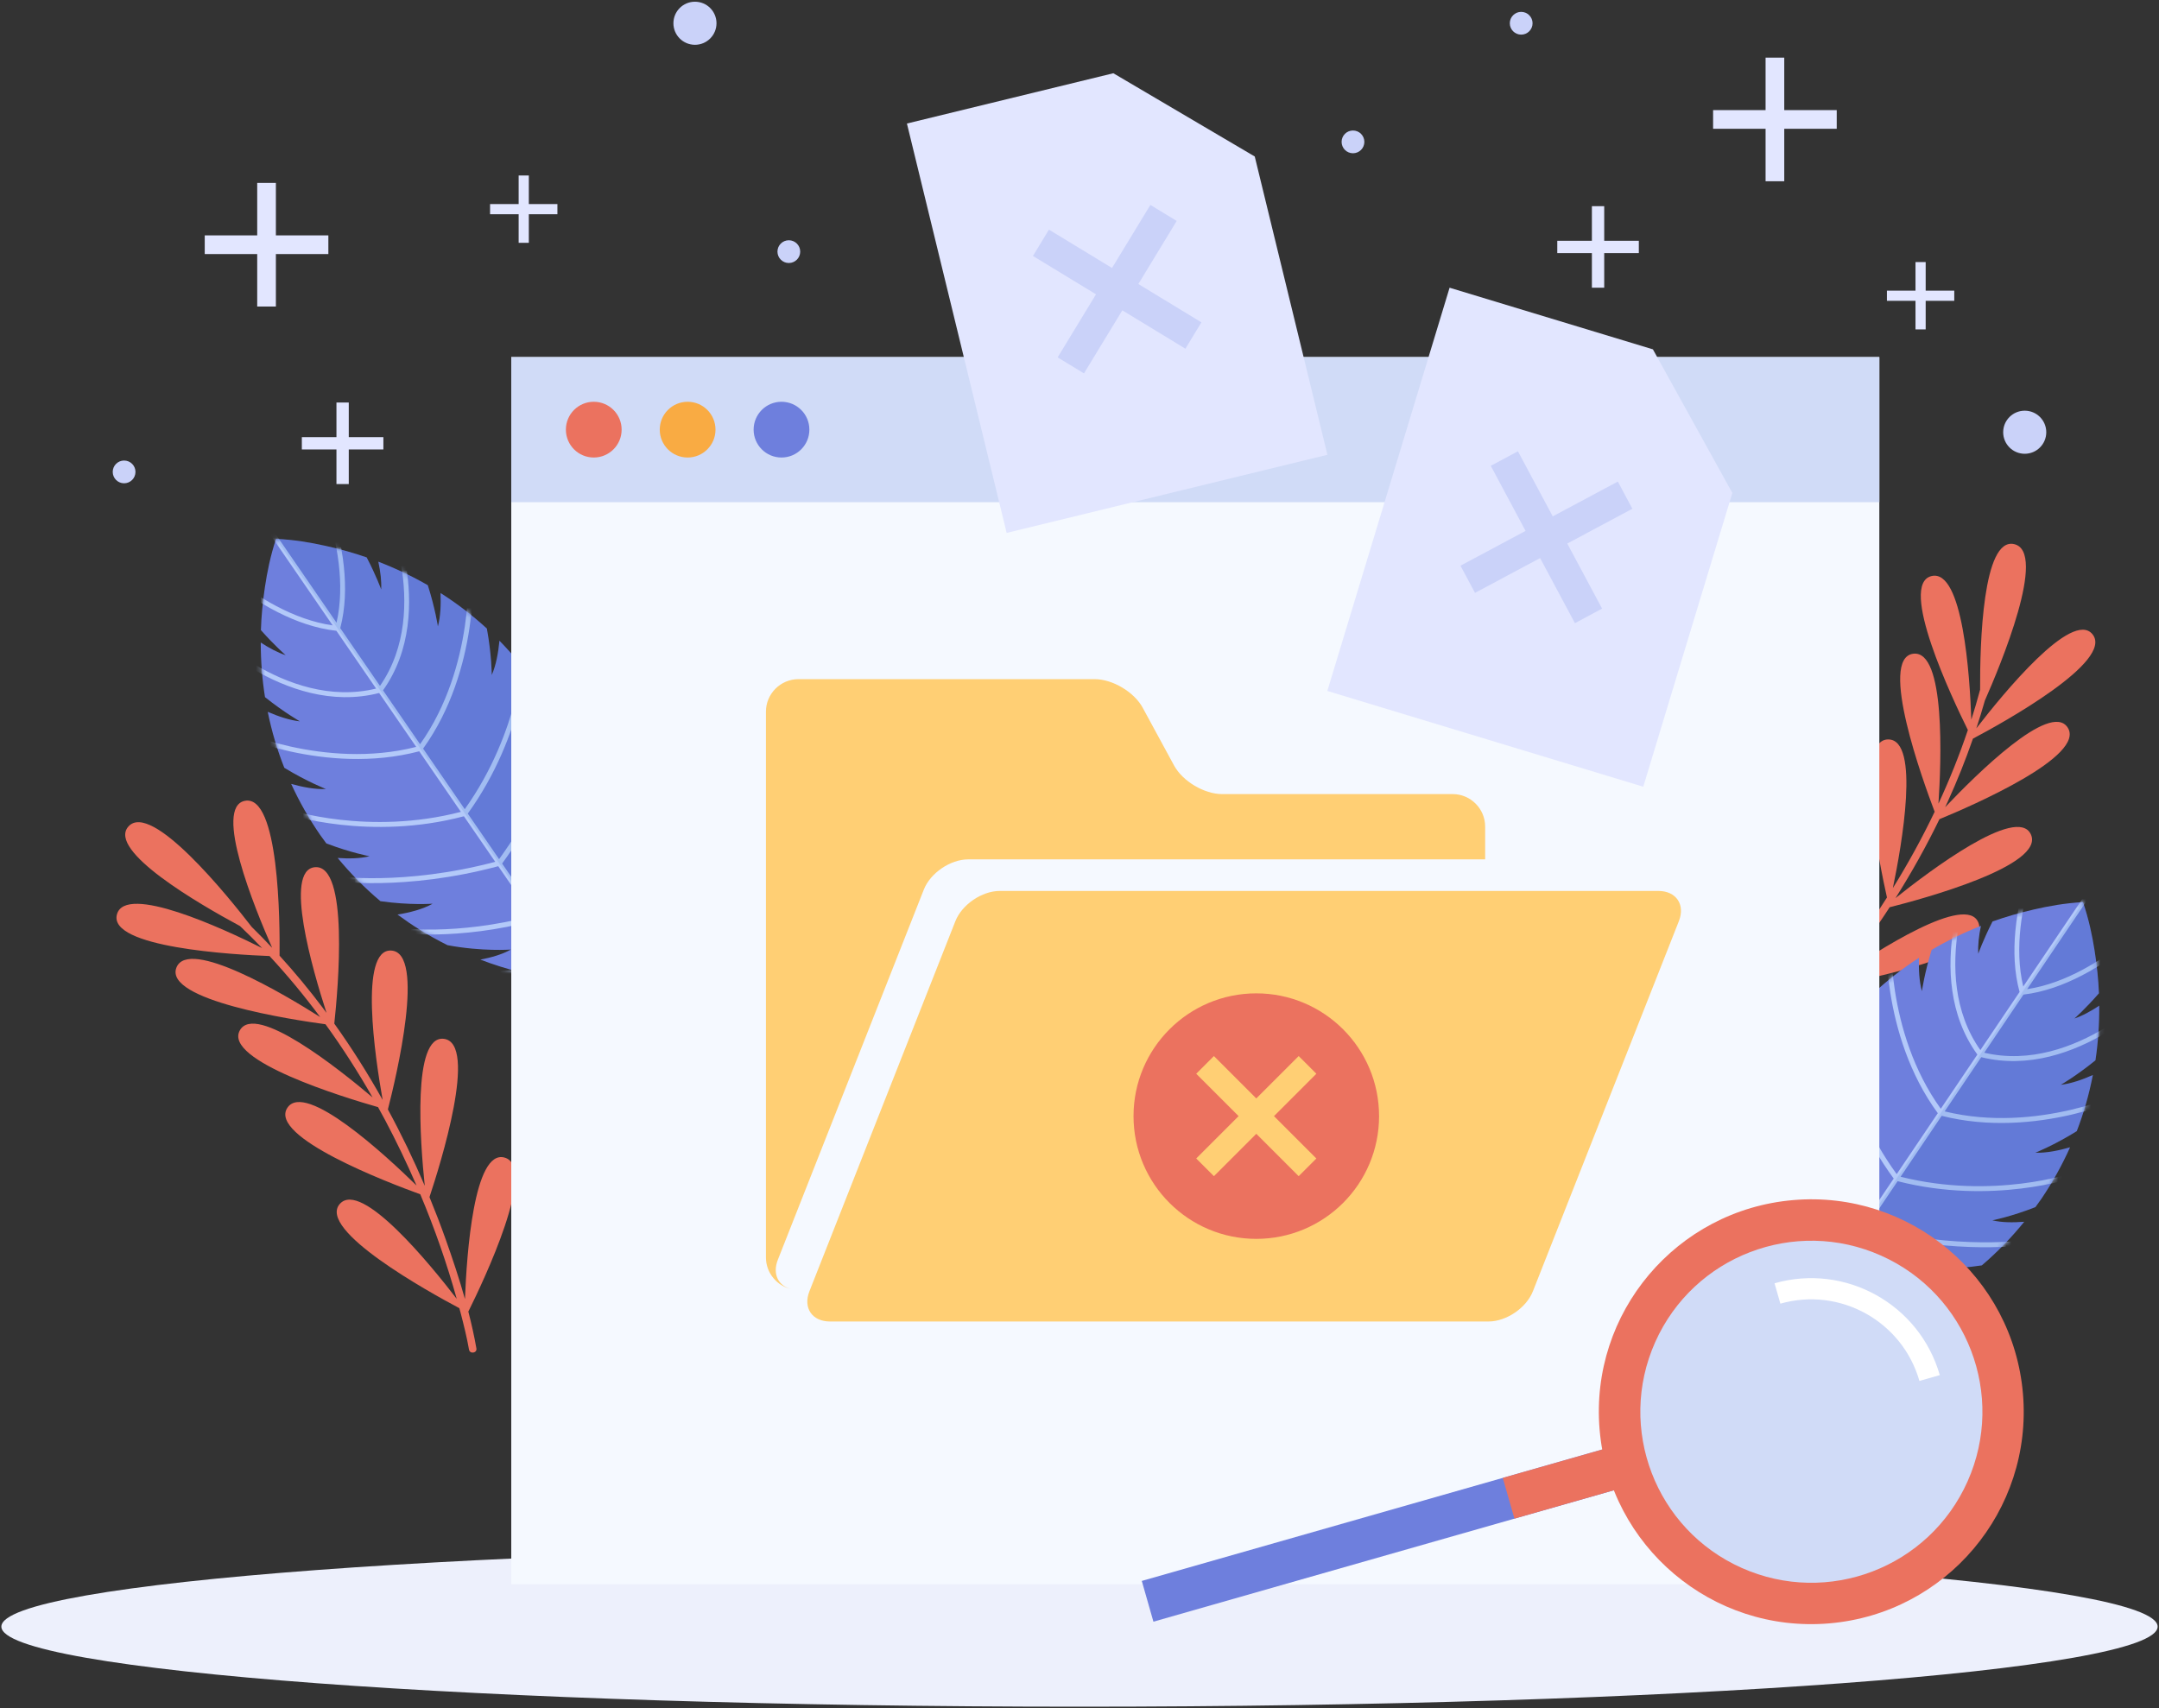 <svg width="460" height="364" viewBox="0 0 460 364" fill="none" xmlns="http://www.w3.org/2000/svg">
<rect x="0" y="0" width="460" height="364" fill="#333333" stroke="none"/>
<path d="M69.572 215.839C69.316 215.494 69.066 215.145 68.808 214.802C65.902 210.941 62.818 207.213 59.564 203.643C59.645 196.449 59.473 169.244 52.183 170.644C45.452 171.937 54.238 193.477 57.986 201.967C56.566 200.456 55.118 198.971 53.635 197.521C48.717 191.138 32.181 170.578 27.334 176.144C22.843 181.301 42.496 192.681 51.133 197.326C52.737 198.856 54.313 200.417 55.844 202.018C47.52 197.861 26.767 188.254 24.922 194.819C22.922 201.937 50.058 203.443 57.431 203.72C61.26 207.851 64.857 212.197 68.218 216.722C60.763 211.999 40.129 199.671 37.59 206.18C34.87 213.154 62.449 217.326 69.351 218.255C72.979 223.261 76.321 228.478 79.385 233.851C72.258 227.811 54.454 213.618 51.109 219.543C47.477 225.975 73.419 233.881 80.546 235.914C81.04 236.807 81.533 237.699 82.012 238.6C84.44 243.172 86.683 247.854 88.746 252.616C82.286 246.285 65.038 230.292 61.226 236.06C57.135 242.25 82.714 252.012 89.544 254.484C92.599 261.743 95.2 269.194 97.313 276.767C91.794 269.582 76.983 251.364 72.403 256.536C67.484 262.091 91.446 275.347 97.864 278.753C97.949 279.073 98.046 279.39 98.129 279.71C98.806 282.306 99.465 284.927 99.925 287.573C100.101 288.586 101.679 288.343 101.503 287.328C101.045 284.698 100.455 282.08 99.785 279.478C103.059 272.894 114.608 248.561 107.471 246.655C100.977 244.92 99.432 267.21 99.068 276.82C97.851 272.488 96.424 268.208 94.932 264.015C93.863 261.012 92.718 258.034 91.506 255.081C93.758 248.322 101.947 222.253 94.562 221.36C87.821 220.545 89.518 243.285 90.502 252.684C88.14 247.139 85.523 241.699 82.644 236.402C84.418 229.504 90.765 202.923 83.335 202.549C76.481 202.204 79.908 225.263 81.527 234.378C78.39 228.774 74.959 223.337 71.226 218.115C72.037 210.614 74.392 184.118 67.082 184.791C60.431 185.399 66.572 206.605 69.572 215.839Z" fill="#EB725F"/>
<path d="M414.429 172.012C414.61 171.623 414.797 171.236 414.975 170.845C416.978 166.447 418.779 161.957 420.361 157.393C426.719 154.027 450.536 140.877 445.823 135.143C441.471 129.847 426.747 147.858 421.08 155.207C421.729 153.237 422.342 151.256 422.907 149.26C426.165 141.89 436.326 117.54 429.12 115.942C422.445 114.461 421.837 137.163 421.884 146.969C421.306 149.11 420.688 151.239 420.013 153.35C419.688 144.051 418.211 121.23 411.563 122.746C404.354 124.39 415.997 148.947 419.277 155.557C417.478 160.895 415.379 166.13 413.009 171.245C413.595 162.439 414.567 138.422 407.635 139.302C400.209 140.245 409.721 166.465 412.202 172.973C409.538 178.552 406.552 183.98 403.296 189.239C405.197 180.092 409.159 157.671 402.355 157.563C394.969 157.445 400.419 184.012 402.039 191.244C401.491 192.104 400.942 192.964 400.38 193.815C397.524 198.133 394.482 202.34 391.285 206.428C393.76 197.729 399.568 174.935 392.68 174.342C385.287 173.705 388.933 200.84 390.025 208.021C385.108 214.173 379.806 220.018 374.162 225.492C377.837 217.211 386.764 195.495 380.033 193.943C372.803 192.276 372.607 219.659 372.681 226.925C372.441 227.153 372.208 227.389 371.967 227.615C370.01 229.45 368.022 231.281 365.918 232.95C365.112 233.589 366.08 234.859 366.887 234.219C368.979 232.56 370.996 230.791 372.962 228.959C380.31 228.689 407.203 227.209 405.468 220.029C403.889 213.495 383.57 222.788 374.954 227.06C378.178 223.921 381.256 220.623 384.227 217.308C386.354 214.935 388.423 212.505 390.438 210.03C397.452 208.779 424.265 203.517 421.521 196.603C419.016 190.292 399.85 202.648 392.064 208.003C395.807 203.279 399.335 198.38 402.613 193.321C409.52 191.584 435.903 184.459 432.683 177.753C429.712 171.567 411.092 185.595 403.859 191.372C407.283 185.938 410.42 180.327 413.224 174.553C420.201 171.682 444.602 161.091 440.518 154.991C436.802 149.438 421.108 164.965 414.429 172.012Z" fill="#EB725F"/>
<path d="M122.609 192.877C122.609 192.877 125.233 187.296 126.572 179.931C126.348 177.621 126.028 175.377 125.603 173.204C125.241 171.304 124.789 169.465 124.295 167.656C122.971 169.922 121.309 172.286 119.453 173.816C119.453 173.816 121.533 169.398 122.936 163.236C121.497 159.068 119.704 155.144 117.6 151.433C116.921 153.668 116.017 155.938 114.826 157.641C114.826 157.641 115.562 153.614 115.568 148.065C115.164 147.433 114.767 146.796 114.345 146.176C111.999 142.757 109.356 139.541 106.413 136.532C106.174 139.066 105.696 141.752 104.774 143.837C104.774 143.837 104.766 139.575 103.731 133.934C100.751 131.199 97.477 128.666 93.86 126.368C93.963 128.812 93.866 131.387 93.299 133.487C93.299 133.487 92.739 129.713 91.148 124.704C87.919 122.837 84.415 121.159 80.607 119.69C81.041 121.714 81.318 123.791 81.219 125.614C81.219 125.614 80.173 122.706 78.126 118.776C75.373 117.82 72.435 116.992 69.3 116.3C66.111 115.595 62.743 115.014 58.811 114.819C57.584 118.56 56.921 121.913 56.437 125.143C55.961 128.318 55.682 131.358 55.589 134.271C58.526 137.59 60.866 139.608 60.866 139.608C59.128 139.048 57.288 138.045 55.554 136.915C55.563 140.996 55.874 144.869 56.462 148.552C60.568 151.832 63.892 153.706 63.892 153.706C61.728 153.483 59.289 152.652 57.044 151.68C57.894 155.88 59.087 159.844 60.574 163.606C65.47 166.592 69.446 168.126 69.446 168.126C67.17 168.24 64.491 167.724 62.039 167.04C63.795 170.865 65.851 174.484 68.203 177.899C68.631 178.515 69.083 179.114 69.529 179.718C74.712 181.699 78.736 182.454 78.736 182.454C76.719 182.957 74.276 182.988 71.946 182.821C74.657 186.114 77.679 189.194 81.055 192.03C87.311 192.927 92.18 192.567 92.18 192.567C90.086 193.753 87.284 194.458 84.694 194.882C86.206 195.992 87.76 197.072 89.405 198.09C91.282 199.264 93.262 200.367 95.339 201.403C102.695 202.79 108.846 202.339 108.846 202.339C107.016 203.375 104.644 204.043 102.347 204.48C103.001 204.73 103.662 204.974 104.333 205.212C107.124 206.191 110.1 207.042 113.283 207.751C116.465 208.461 119.821 209.051 123.737 209.256C124.948 205.526 125.599 202.181 126.075 198.956C126.553 195.73 126.824 192.647 126.91 189.69C126.928 188.978 126.937 188.273 126.938 187.573C125.705 189.565 124.232 191.54 122.609 192.877Z" fill="#6E7FDD"/>
<mask id="mask0_10927_45358" style="mask-type:luminance" maskUnits="userSpaceOnUse" x="55" y="114" width="72" height="96">
<path d="M122.609 192.877C122.609 192.877 125.233 187.296 126.572 179.931C126.348 177.621 126.028 175.377 125.603 173.204C125.241 171.304 124.789 169.465 124.295 167.656C122.971 169.922 121.309 172.286 119.453 173.816C119.453 173.816 121.533 169.398 122.936 163.236C121.497 159.068 119.704 155.144 117.6 151.433C116.921 153.668 116.017 155.938 114.826 157.641C114.826 157.641 115.562 153.614 115.568 148.065C115.164 147.433 114.767 146.796 114.345 146.176C111.999 142.757 109.356 139.541 106.413 136.532C106.174 139.066 105.696 141.752 104.774 143.837C104.774 143.837 104.766 139.575 103.731 133.934C100.751 131.199 97.477 128.666 93.86 126.368C93.963 128.812 93.866 131.387 93.299 133.487C93.299 133.487 92.739 129.713 91.148 124.704C87.919 122.837 84.415 121.159 80.607 119.69C81.041 121.714 81.318 123.791 81.219 125.614C81.219 125.614 80.173 122.706 78.126 118.776C75.373 117.82 72.435 116.992 69.3 116.3C66.111 115.595 62.743 115.014 58.811 114.819C57.584 118.56 56.921 121.913 56.437 125.143C55.961 128.318 55.682 131.358 55.589 134.271C58.526 137.59 60.866 139.608 60.866 139.608C59.128 139.048 57.288 138.045 55.554 136.915C55.563 140.996 55.874 144.869 56.462 148.552C60.568 151.832 63.892 153.706 63.892 153.706C61.728 153.483 59.289 152.652 57.044 151.68C57.894 155.88 59.087 159.844 60.574 163.606C65.47 166.592 69.446 168.126 69.446 168.126C67.17 168.24 64.491 167.724 62.039 167.04C63.795 170.865 65.851 174.484 68.203 177.899C68.631 178.515 69.083 179.114 69.529 179.718C74.712 181.699 78.736 182.454 78.736 182.454C76.719 182.957 74.276 182.988 71.946 182.821C74.657 186.114 77.679 189.194 81.055 192.03C87.311 192.927 92.18 192.567 92.18 192.567C90.086 193.753 87.284 194.458 84.694 194.882C86.206 195.992 87.76 197.072 89.405 198.09C91.282 199.264 93.262 200.367 95.339 201.403C102.695 202.79 108.846 202.339 108.846 202.339C107.016 203.375 104.644 204.043 102.347 204.48C103.001 204.73 103.662 204.974 104.333 205.212C107.124 206.191 110.1 207.042 113.283 207.751C116.465 208.461 119.821 209.051 123.737 209.256C124.948 205.526 125.599 202.181 126.075 198.956C126.553 195.73 126.824 192.647 126.91 189.69C126.928 188.978 126.937 188.273 126.938 187.573C125.705 189.565 124.232 191.54 122.609 192.877Z" fill="white"/>
</mask>
<g mask="url(#mask0_10927_45358)">
<path d="M112.732 138.106L111.708 137.989C111.7 138.169 110.833 155.897 99.021 172.428L90.148 159.522C102.31 142.607 100.792 120.871 100.775 120.652L99.754 120.663C99.77 120.878 101.241 142 89.502 158.583L81.608 147.101C93.722 130.062 82.264 106.032 82.146 105.79L81.236 106.207C81.35 106.443 92.393 129.634 80.959 146.158L72.495 133.847C76.946 116.925 65.398 95.587 65.28 95.372L64.395 95.84C64.508 96.047 75.472 116.323 71.701 132.693L54.266 107.333L53.442 107.899L70.877 133.259C54.243 130.918 39.237 113.421 39.084 113.241L38.33 113.899C38.488 114.086 54.276 132.509 71.67 134.413L80.134 146.724C60.612 151.482 42.913 132.867 42.733 132.677L42.018 133.377C42.202 133.574 60.536 152.876 80.783 147.668L88.677 159.15C69.003 164.169 49.795 155.235 49.601 155.143L49.225 156.093C49.423 156.188 69.175 165.388 89.323 160.089L98.196 172.995C78.546 178.1 61.668 172.566 61.497 172.509L61.24 173.507C61.413 173.565 78.752 179.263 98.841 173.933L105.516 183.642C85.875 188.836 71.313 186.701 71.167 186.679L71.083 187.719C71.232 187.742 86.144 189.938 106.159 184.578L113.439 195.167C96.982 199.498 84.789 197.722 84.666 197.702L84.583 198.743C84.709 198.763 97.251 200.603 114.084 196.105L120.15 204.928C109.816 207.681 102.221 206.67 102.144 206.659L102.072 207.701C102.398 207.747 110.093 208.782 120.793 205.864L132.614 223.057L133.438 222.491L121.617 205.298C128.173 196.353 129.963 188.797 130.036 188.476L129.037 188.17C129.019 188.246 127.244 195.699 120.973 204.362L114.907 195.539C125.134 181.432 127.908 169.063 127.934 168.938L126.933 168.643C126.907 168.765 124.199 180.785 114.262 194.6L106.982 184.011C119.153 167.242 122.443 152.533 122.475 152.385L121.474 152.091C121.442 152.235 118.221 166.596 106.338 183.075L99.663 173.366C111.836 156.518 112.725 138.289 112.732 138.106Z" fill="#B3C9F9"/>
</g>
<path opacity="0.1" d="M115.567 148.067C115.163 147.435 114.766 146.798 114.344 146.178C111.998 142.759 109.355 139.543 106.412 136.534C106.173 139.068 105.695 141.754 104.773 143.839C104.773 143.839 104.765 139.577 103.73 133.936C100.75 131.201 97.476 128.668 93.859 126.37C93.962 128.814 93.865 131.389 93.298 133.489C93.298 133.489 92.738 129.715 91.147 124.706C87.918 122.839 84.414 121.161 80.606 119.692C81.04 121.716 81.317 123.793 81.218 125.616C81.218 125.616 80.172 122.708 78.125 118.778C75.372 117.822 72.434 116.994 69.299 116.302C66.11 115.597 62.742 115.016 58.81 114.821L123.736 209.258C124.947 205.528 125.598 202.183 126.074 198.958C126.552 195.732 126.823 192.649 126.909 189.692C126.927 188.98 126.936 188.275 126.937 187.575C125.706 189.564 124.233 191.539 122.611 192.877C122.611 192.877 125.235 187.296 126.574 179.931C126.35 177.621 126.03 175.377 125.605 173.204C125.243 171.304 124.791 169.465 124.297 167.656C122.973 169.922 121.311 172.286 119.455 173.816C119.455 173.816 121.535 169.398 122.938 163.236C121.499 159.068 119.706 155.144 117.602 151.433C116.923 153.668 116.019 155.938 114.828 157.641C114.825 157.643 115.561 153.615 115.567 148.067Z" fill="#0046A0"/>
<path d="M394.555 280.19C394.555 280.19 400.709 280.586 408.053 279.134C410.121 278.079 412.091 276.959 413.957 275.768C415.593 274.735 417.138 273.641 418.639 272.518C416.045 272.116 413.237 271.436 411.133 270.269C411.133 270.269 416.006 270.586 422.254 269.633C425.604 266.767 428.599 263.661 431.281 260.344C428.953 260.531 426.509 260.522 424.488 260.037C424.488 260.037 428.505 259.246 433.67 257.219C434.11 256.611 434.557 256.009 434.98 255.389C437.302 251.953 439.325 248.316 441.047 244.476C438.601 245.182 435.927 245.721 433.65 245.628C433.65 245.628 437.612 244.059 442.482 241.029C443.936 237.254 445.093 233.279 445.905 229.072C443.669 230.064 441.237 230.916 439.076 231.159C439.076 231.159 442.383 229.256 446.46 225.939C447.015 222.251 447.291 218.375 447.264 214.294C445.54 215.439 443.709 216.458 441.976 217.034C441.976 217.034 444.298 214.996 447.205 211.65C447.086 208.739 446.78 205.701 446.275 202.53C445.762 199.304 445.069 195.957 443.809 192.227C439.879 192.456 436.516 193.068 433.333 193.801C430.204 194.522 427.273 195.376 424.529 196.356C422.517 200.305 421.497 203.221 421.497 203.221C421.382 201.399 421.641 199.319 422.056 197.292C418.262 198.795 414.772 200.504 411.56 202.4C410.013 207.423 409.487 211.201 409.487 211.201C408.902 209.106 408.782 206.532 408.863 204.087C405.267 206.417 402.015 208.979 399.06 211.741C398.075 217.391 398.105 221.652 398.105 221.652C397.165 219.576 396.663 216.894 396.401 214.362C393.485 217.397 390.871 220.636 388.556 224.076C388.139 224.7 387.748 225.34 387.35 225.976C387.405 231.524 388.177 235.545 388.177 235.545C386.97 233.853 386.046 231.591 385.348 229.362C383.277 233.091 381.519 237.031 380.117 241.212C381.574 247.362 383.694 251.761 383.694 251.761C381.824 250.247 380.141 247.899 378.797 245.644C378.319 247.457 377.883 249.299 377.538 251.203C377.133 253.379 376.832 255.626 376.629 257.938C378.034 265.291 380.707 270.848 380.707 270.848C379.073 269.525 377.582 267.563 376.334 265.585C376.341 266.285 376.356 266.99 376.381 267.701C376.493 270.656 376.791 273.737 377.298 276.959C377.803 280.18 378.484 283.519 379.728 287.237C383.642 286.997 386.993 286.377 390.168 285.639C393.345 284.902 396.313 284.024 399.095 283.021C399.764 282.777 400.423 282.527 401.075 282.271C398.772 281.857 396.394 281.21 394.555 280.19Z" fill="#6E7FDD"/>
<mask id="mask1_10927_45358" style="mask-type:luminance" maskUnits="userSpaceOnUse" x="376" y="192" width="72" height="96">
<path d="M394.555 280.19C394.555 280.19 400.709 280.586 408.053 279.134C410.121 278.079 412.091 276.959 413.957 275.768C415.593 274.735 417.138 273.641 418.639 272.518C416.045 272.116 413.237 271.436 411.133 270.269C411.133 270.269 416.006 270.586 422.254 269.633C425.604 266.767 428.599 263.661 431.281 260.344C428.953 260.531 426.509 260.522 424.488 260.037C424.488 260.037 428.505 259.246 433.67 257.219C434.11 256.611 434.557 256.009 434.98 255.389C437.302 251.953 439.325 248.316 441.047 244.476C438.601 245.182 435.927 245.721 433.65 245.628C433.65 245.628 437.612 244.059 442.482 241.029C443.936 237.254 445.093 233.279 445.905 229.072C443.669 230.064 441.237 230.916 439.076 231.159C439.076 231.159 442.383 229.256 446.46 225.939C447.015 222.251 447.291 218.375 447.264 214.294C445.54 215.439 443.709 216.458 441.976 217.034C441.976 217.034 444.298 214.996 447.205 211.65C447.086 208.739 446.78 205.701 446.275 202.53C445.762 199.304 445.069 195.957 443.809 192.227C439.879 192.456 436.516 193.068 433.333 193.801C430.204 194.522 427.273 195.376 424.529 196.356C422.517 200.305 421.497 203.221 421.497 203.221C421.382 201.399 421.641 199.319 422.056 197.292C418.262 198.795 414.772 200.504 411.56 202.4C410.013 207.423 409.487 211.201 409.487 211.201C408.902 209.106 408.782 206.532 408.863 204.087C405.267 206.417 402.015 208.979 399.06 211.741C398.075 217.391 398.105 221.652 398.105 221.652C397.165 219.576 396.663 216.894 396.401 214.362C393.485 217.397 390.871 220.636 388.556 224.076C388.139 224.7 387.748 225.34 387.35 225.976C387.405 231.524 388.177 235.545 388.177 235.545C386.97 233.853 386.046 231.591 385.348 229.362C383.277 233.091 381.519 237.031 380.117 241.212C381.574 247.362 383.694 251.761 383.694 251.761C381.824 250.247 380.141 247.899 378.797 245.644C378.319 247.457 377.883 249.299 377.538 251.203C377.133 253.379 376.832 255.626 376.629 257.938C378.034 265.291 380.707 270.848 380.707 270.848C379.073 269.525 377.582 267.563 376.334 265.585C376.341 266.285 376.356 266.99 376.381 267.701C376.493 270.656 376.791 273.737 377.298 276.959C377.803 280.18 378.484 283.519 379.728 287.237C383.642 286.997 386.993 286.377 390.168 285.639C393.345 284.902 396.313 284.024 399.095 283.021C399.764 282.777 400.423 282.527 401.075 282.271C398.772 281.857 396.394 281.21 394.555 280.19Z" fill="white"/>
</mask>
<g mask="url(#mask1_10927_45358)">
<path d="M441.899 250.933L441.633 249.937C441.463 249.995 424.65 255.684 404.94 250.75L413.698 237.766C433.893 242.885 453.562 233.509 453.759 233.413L453.375 232.467C453.181 232.561 434.066 241.669 414.336 236.822L422.127 225.27C442.42 230.298 460.581 210.834 460.763 210.635L460.041 209.941C459.863 210.133 442.331 228.905 422.767 224.321L431.121 211.935C448.497 209.876 464.12 191.314 464.277 191.125L463.518 190.473C463.367 190.655 448.518 208.285 431.905 210.774L449.114 185.259L448.285 184.7L431.076 210.214C427.16 193.879 437.942 173.506 438.054 173.298L437.165 172.838C437.049 173.054 425.692 194.493 430.293 211.375L421.939 223.761C410.359 207.34 421.195 184.051 421.307 183.814L420.393 183.405C420.277 183.648 409.034 207.779 421.299 224.71L413.508 236.262C401.63 219.794 402.905 198.649 402.919 198.435L401.898 198.433C401.883 198.652 400.559 220.401 412.871 237.207L404.113 250.191C392.163 233.777 391.129 216.045 391.119 215.866L390.096 215.992C390.105 216.175 391.156 234.395 403.476 251.134L396.888 260.902C384.859 244.529 381.511 230.198 381.477 230.054L380.479 230.357C380.512 230.504 383.932 245.184 396.253 261.843L389.068 272.496C379.009 258.77 376.194 246.775 376.167 246.653L375.168 246.957C375.195 247.081 378.079 259.426 388.431 273.441L382.444 282.317C376.096 273.71 374.254 266.273 374.236 266.198L373.24 266.513C373.317 266.833 375.174 274.372 381.809 283.259L370.142 300.557L370.971 301.116L382.638 283.818C393.363 286.641 401.049 285.538 401.375 285.489L401.294 284.448C401.217 284.459 393.631 285.538 383.274 282.877L389.261 274.001C406.134 278.349 418.659 276.397 418.785 276.376L418.692 275.336C418.569 275.357 406.393 277.241 389.898 273.057L397.083 262.404C417.145 267.585 432.037 265.257 432.186 265.232L432.093 264.193C431.947 264.216 417.405 266.481 397.719 261.462L404.307 251.694C424.439 256.845 441.726 250.993 441.899 250.933Z" fill="#B3C9F9"/>
</g>
<path opacity="0.1" d="M433.669 257.22C434.109 256.612 434.556 256.01 434.979 255.39C437.301 251.954 439.324 248.317 441.046 244.477C438.6 245.183 435.926 245.722 433.649 245.629C433.649 245.629 437.611 244.06 442.481 241.03C443.935 237.255 445.092 233.28 445.904 229.073C443.668 230.065 441.236 230.917 439.075 231.16C439.075 231.16 442.382 229.257 446.459 225.94C447.014 222.252 447.29 218.376 447.263 214.295C445.539 215.44 443.708 216.459 441.975 217.035C441.975 217.035 444.297 214.997 447.204 211.651C447.085 208.74 446.779 205.702 446.274 202.531C445.761 199.305 445.068 195.958 443.808 192.228L379.726 287.239C383.64 286.999 386.991 286.379 390.166 285.641C393.343 284.904 396.311 284.026 399.093 283.023C399.762 282.779 400.421 282.529 401.073 282.273C398.771 281.857 396.394 281.21 394.555 280.19C394.555 280.19 400.709 280.586 408.053 279.134C410.121 278.079 412.091 276.959 413.957 275.768C415.593 274.735 417.138 273.641 418.639 272.518C416.045 272.116 413.237 271.436 411.133 270.269C411.133 270.269 416.006 270.586 422.254 269.633C425.604 266.767 428.599 263.661 431.281 260.344C428.953 260.531 426.509 260.522 424.488 260.037C424.488 260.037 428.504 259.247 433.669 257.22Z" fill="#0046A0"/>
<path d="M230 363.676C356.865 363.676 459.709 356.036 459.709 346.612C459.709 337.188 356.865 329.548 230 329.548C103.135 329.548 0.291 337.188 0.291 346.612C0.291 356.036 103.135 363.676 230 363.676Z" fill="#EDF0FC"/>
<path d="M400.413 76.09H108.93V337.573H400.413V76.09Z" fill="#F5F9FF"/>
<path d="M400.413 76.09H108.93V107.012H400.413V76.09Z" fill="#D0DBF7"/>
<path d="M132.447 91.551C132.447 94.831 129.788 97.491 126.507 97.491C123.227 97.491 120.568 94.832 120.568 91.551C120.568 88.27 123.227 85.612 126.507 85.612C129.788 85.611 132.447 88.27 132.447 91.551Z" fill="#EB725F"/>
<path d="M152.447 91.551C152.447 94.831 149.788 97.491 146.507 97.491C143.227 97.491 140.568 94.832 140.568 91.551C140.568 88.27 143.227 85.612 146.507 85.612C149.788 85.611 152.447 88.27 152.447 91.551Z" fill="#F9AB43"/>
<path d="M172.447 91.551C172.447 94.831 169.788 97.491 166.507 97.491C163.226 97.491 160.568 94.832 160.568 91.551C160.568 88.27 163.227 85.612 166.507 85.612C169.787 85.612 172.447 88.27 172.447 91.551Z" fill="#6E7FDD"/>
<path d="M357.701 196.286C359.098 192.744 357.125 189.846 353.318 189.846H213.018C209.211 189.846 204.953 192.744 203.556 196.286L172.457 275.153C171.06 278.695 173.033 281.593 176.84 281.593H317.14C320.947 281.593 325.205 278.695 326.602 275.153L357.701 196.286Z" fill="#FFCF74"/>
<path d="M165.732 268.427L196.831 189.56C198.228 186.018 202.485 183.12 206.293 183.12H316.43V176.131C316.43 172.324 313.315 169.209 309.508 169.209H260.378C256.571 169.209 251.97 166.471 250.153 163.125L243.463 150.802C241.647 147.456 237.045 144.718 233.238 144.718H170.114C166.307 144.718 163.192 147.833 163.192 151.64V267.942C163.192 271.285 165.595 274.093 168.759 274.728C165.862 274.121 164.512 271.52 165.732 268.427Z" fill="#FFCF74"/>
<path d="M267.669 211.671C253.223 211.671 241.511 223.382 241.511 237.829C241.511 252.276 253.222 263.987 267.669 263.987C282.116 263.987 293.827 252.276 293.827 237.829C293.826 223.383 282.115 211.671 267.669 211.671ZM280.468 246.858L276.699 250.627L267.669 241.598L258.639 250.627L254.87 246.858L263.9 237.829L254.87 228.8L258.639 225.031L267.669 234.061L276.699 225.031L280.468 228.8L271.438 237.829L280.468 246.858Z" fill="#EB725F"/>
<path d="M384.666 296.512L243.272 336.874L245.751 345.559L387.146 305.197L384.666 296.512Z" fill="#6E7FDD"/>
<path d="M384.666 296.511L320.187 314.917L322.666 323.602L387.146 305.196L384.666 296.511Z" fill="#EB725F"/>
<path d="M389.749 345.919C414.657 343.802 433.132 321.894 431.014 296.986C428.897 272.079 406.989 253.604 382.082 255.721C357.174 257.838 338.699 279.746 340.816 304.654C342.934 329.561 364.842 348.036 389.749 345.919Z" fill="#EB725F"/>
<path d="M419.214 315.663C427.408 297.283 419.151 275.741 400.771 267.548C382.392 259.354 360.85 267.611 352.657 285.991C344.463 304.37 352.72 325.912 371.099 334.105C389.479 342.299 411.021 334.042 419.214 315.663Z" fill="#D0DBF7"/>
<path d="M413.294 293.018L408.952 294.258C405.324 281.551 392.035 274.165 379.328 277.793L378.088 273.451C393.189 269.139 408.983 277.918 413.294 293.018Z" fill="white"/>
<path d="M352.173 74.442L308.851 61.308L282.802 147.232L350.117 167.64L369.096 105.035L352.173 74.442Z" fill="#E2E6FF"/>
<path d="M347.796 108.405L344.701 102.615L330.831 110.031L323.414 96.162L317.625 99.258L325.042 113.127L311.172 120.543L314.267 126.333L328.137 118.916L335.554 132.786L341.344 129.69L333.927 115.821L347.796 108.405Z" fill="#CAD2F9"/>
<path d="M237.214 15.608L193.231 26.322L214.481 113.557L282.823 96.909L267.34 33.35L237.214 15.608Z" fill="#E2E6FF"/>
<path d="M250.711 47.079L245.102 43.668L236.928 57.105L223.49 48.932L220.079 54.541L233.517 62.714L225.343 76.152L230.952 79.563L239.126 66.126L252.564 74.299L255.975 68.69L242.537 60.517L250.711 47.079Z" fill="#CAD2F9"/>
<path d="M391.337 23.463H380.156V12.282H376.177V23.463H364.997V27.442H376.177V38.622H380.156V27.442H391.337V23.463Z" fill="#E2E6FF"/>
<path d="M416.378 61.933H410.288V55.843H408.12V61.933H402.031V64.1H408.12V70.19H410.288V64.1H416.378V61.933Z" fill="#E2E6FF"/>
<path d="M349.171 51.307H341.796V43.933H339.171V51.307H331.797V53.932H339.171V61.307H341.796V53.932H349.171V51.307Z" fill="#E2E6FF"/>
<path d="M69.962 50.157H58.781V38.977H54.802V50.157H43.622V54.137H54.802V65.317H58.781V54.137H69.962V50.157Z" fill="#E2E6FF"/>
<path d="M118.763 43.484H112.673V37.394H110.505V43.484H104.415V45.651H110.505V51.741H112.673V45.651H118.763V43.484Z" fill="#E2E6FF"/>
<path d="M81.685 93.147H74.31V85.772H71.685V93.147H64.311V95.771H71.685V103.146H74.31V95.771H81.685V93.147Z" fill="#E2E6FF"/>
<path d="M326.53 4.956C326.53 6.295 325.445 7.38 324.106 7.38C322.767 7.38 321.682 6.295 321.682 4.956C321.682 3.618 322.767 2.532 324.106 2.532C325.445 2.532 326.53 3.617 326.53 4.956Z" fill="#CAD2F9"/>
<path d="M435.982 92.103C435.982 94.638 433.927 96.693 431.392 96.693C428.857 96.693 426.802 94.638 426.802 92.103C426.802 89.568 428.857 87.513 431.392 87.513C433.927 87.513 435.982 89.568 435.982 92.103Z" fill="#CAD2F9"/>
<path d="M290.693 30.233C290.693 31.572 289.608 32.657 288.269 32.657C286.93 32.657 285.845 31.572 285.845 30.233C285.845 28.894 286.93 27.809 288.269 27.809C289.608 27.809 290.693 28.894 290.693 30.233Z" fill="#CAD2F9"/>
<path d="M152.659 4.956C152.659 7.491 150.604 9.546 148.069 9.546C145.534 9.546 143.479 7.491 143.479 4.956C143.479 2.421 145.534 0.366 148.069 0.366C150.604 0.366 152.659 2.421 152.659 4.956Z" fill="#CAD2F9"/>
<path d="M170.493 53.619C170.493 54.958 169.408 56.043 168.069 56.043C166.73 56.043 165.645 54.958 165.645 53.619C165.645 52.28 166.73 51.195 168.069 51.195C169.408 51.196 170.493 52.281 170.493 53.619Z" fill="#CAD2F9"/>
<path d="M28.865 100.557C28.865 101.896 27.78 102.981 26.441 102.981C25.102 102.981 24.017 101.896 24.017 100.557C24.017 99.218 25.102 98.133 26.441 98.133C27.78 98.133 28.865 99.218 28.865 100.557Z" fill="#CAD2F9"/>
</svg>
